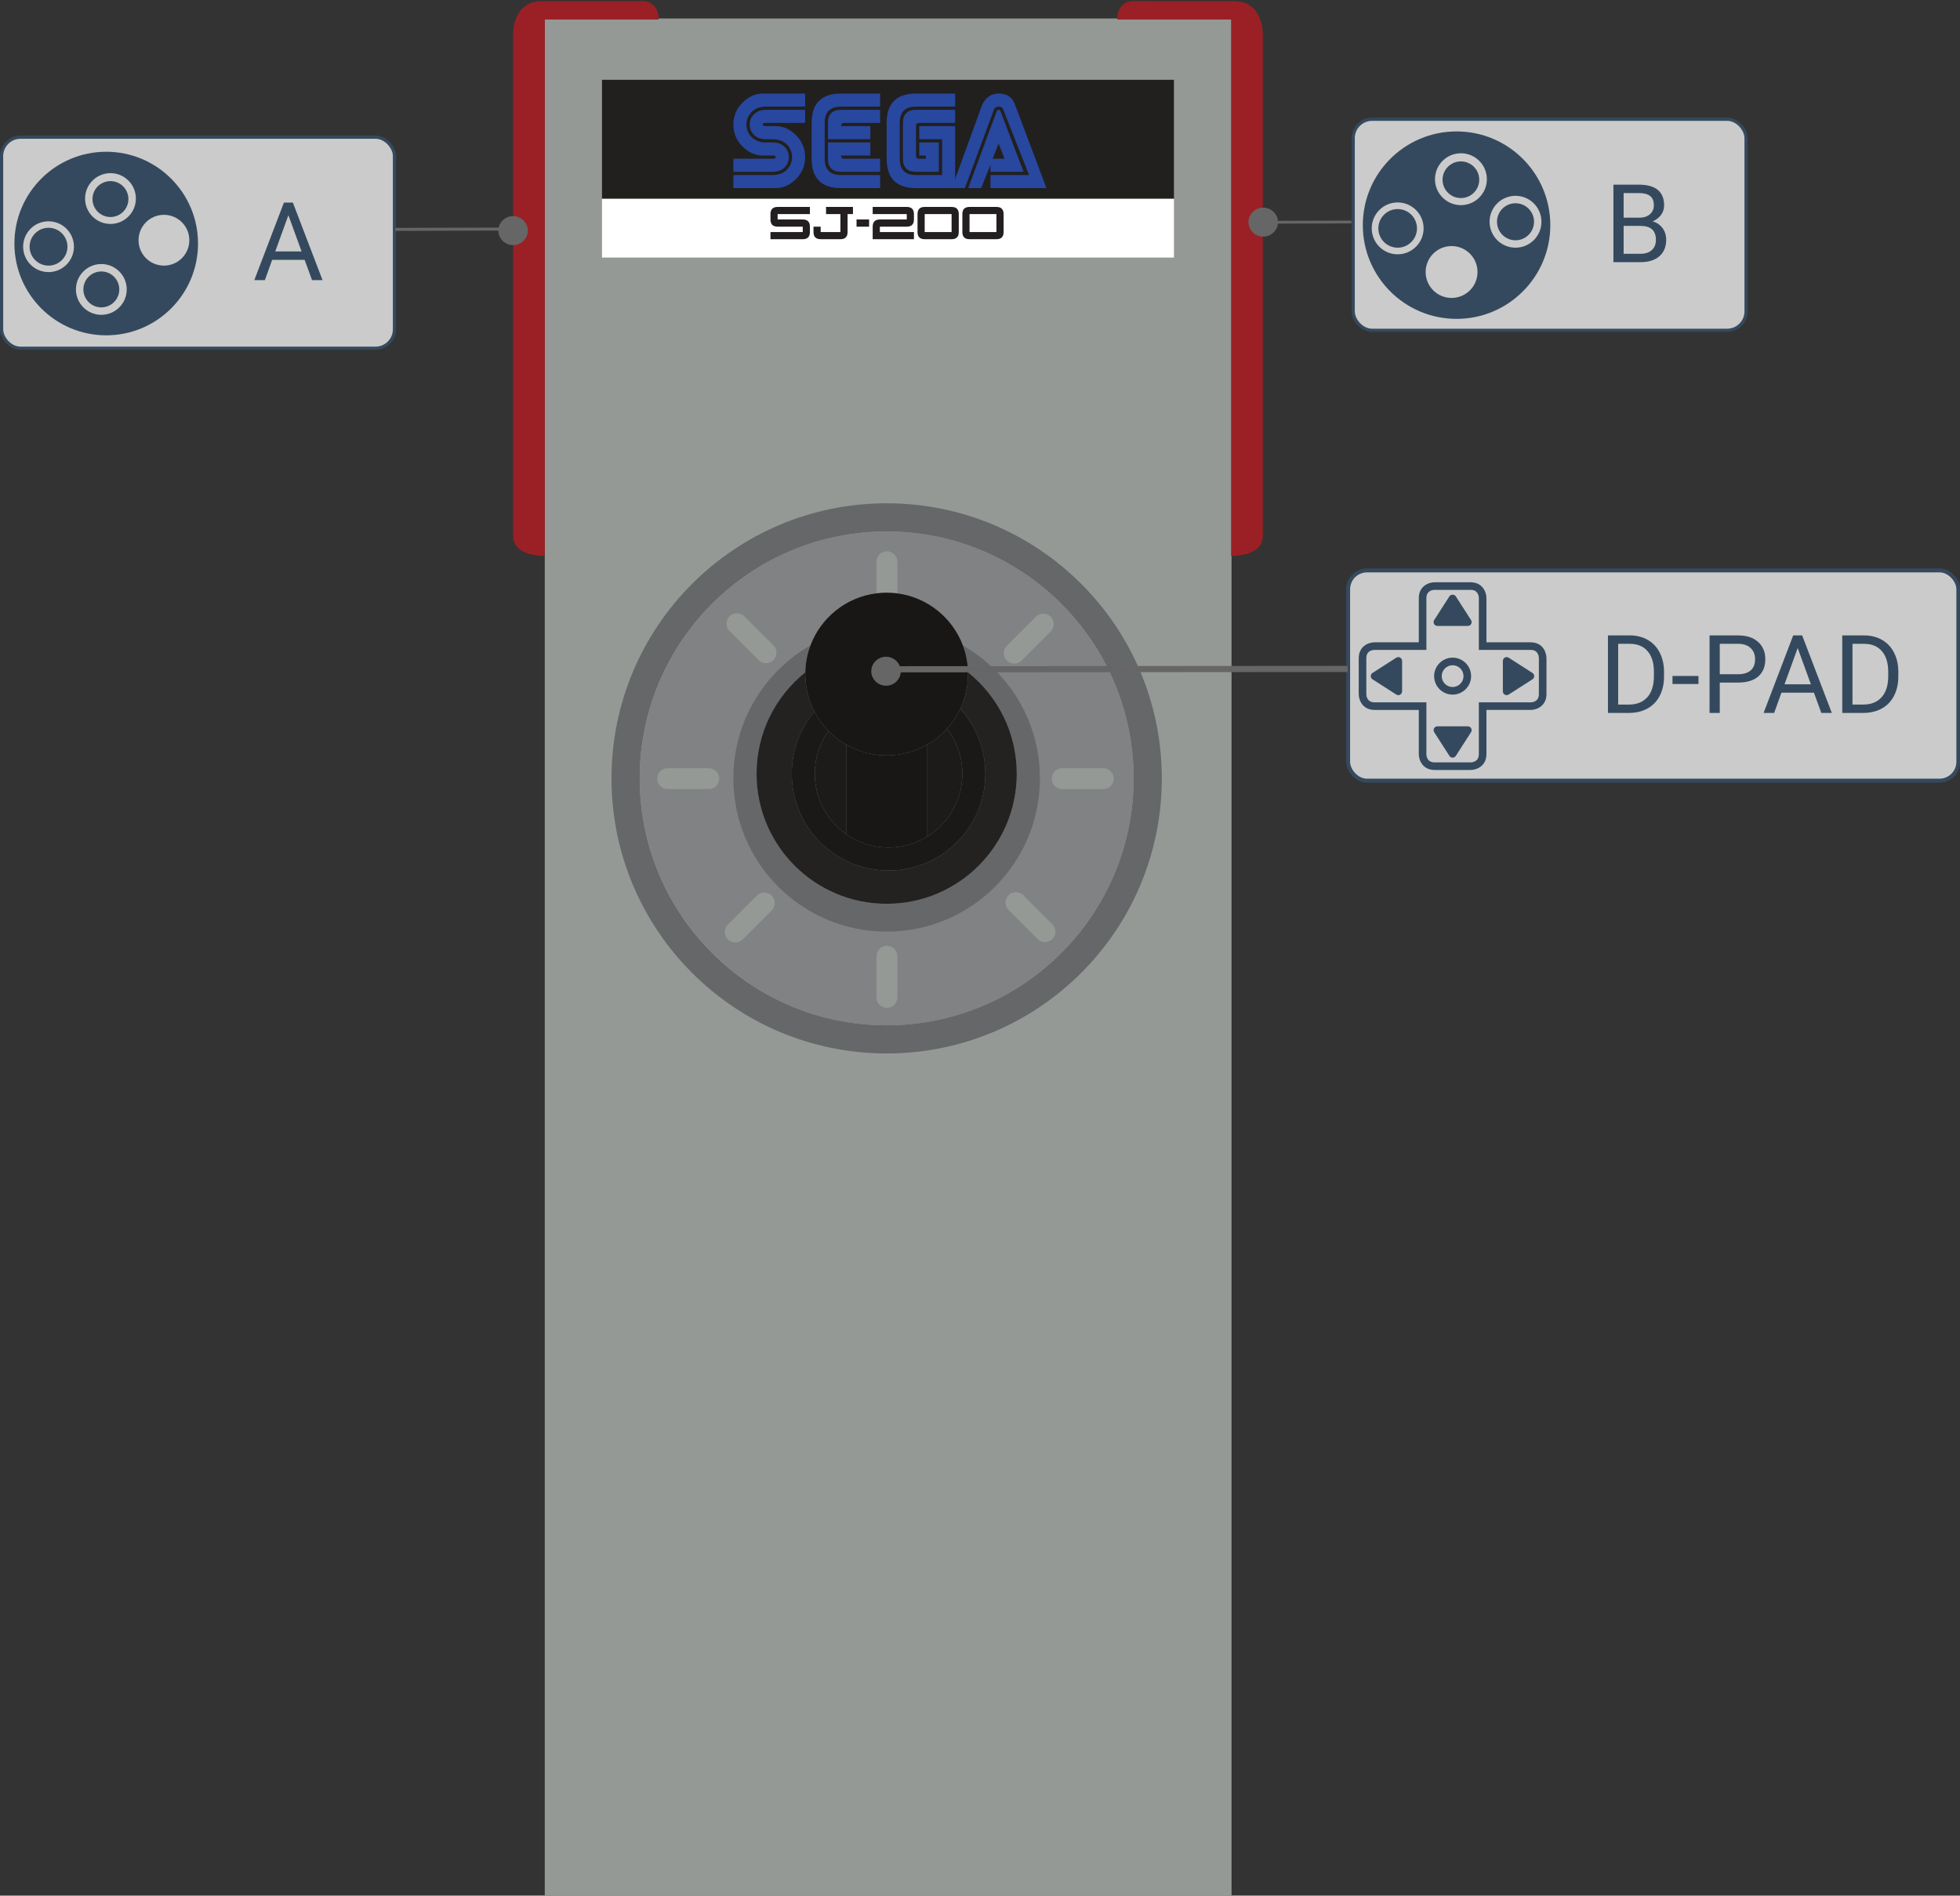 <?xml version="1.0" encoding="UTF-8" standalone="no"?>
<svg
   xmlns:dc="http://purl.org/dc/elements/1.1/"
   xmlns:cc="http://creativecommons.org/ns#"
   xmlns:rdf="http://www.w3.org/1999/02/22-rdf-syntax-ns#"
   xmlns:svg="http://www.w3.org/2000/svg"
   xmlns="http://www.w3.org/2000/svg"
   xmlns:sodipodi="http://sodipodi.sourceforge.net/DTD/sodipodi-0.dtd"
   xmlns:inkscape="http://www.inkscape.org/namespaces/inkscape"
   width="391.947"
   height="379.18"
   version="1.1"
   id="svg41"
   sodipodi:docname="controls.svg"
   inkscape:version="0.92.3 (2405546, 2018-03-11)">
  <rect width="100%" height="100%" fill="#333333" stroke="none"/>
  <sodipodi:namedview
     pagecolor="#ffffff"
     bordercolor="#666666"
     borderopacity="1"
     objecttolerance="10"
     gridtolerance="10"
     guidetolerance="10"
     inkscape:pageopacity="0"
     inkscape:pageshadow="2"
     inkscape:window-width="1920"
     inkscape:window-height="1027"
     id="namedview43"
     showgrid="false"
     fit-margin-top="0"
     fit-margin-left="0"
     fit-margin-right="0"
     fit-margin-bottom="0"
     inkscape:zoom="1.18"
     inkscape:cx="137.10854"
     inkscape:cy="331.6485"
     inkscape:window-x="-8"
     inkscape:window-y="-8"
     inkscape:window-maximized="1"
     inkscape:current-layer="svg41" />
  <defs
     id="defs5">
    <clipPath
       id="a">
      <path
         d="M 0,357.583 H 141.457 V 0 H 0 Z"
         id="path2"
         inkscape:connector-curvature="0" />
    </clipPath>
    <clipPath
       clipPathUnits="userSpaceOnUse"
       id="clipPath18">
      <path
         d="M 0,37.061 H 37.061 V 0 H 0 Z"
         id="path16"
         inkscape:connector-curvature="0" />
    </clipPath>
    <clipPath
       clipPathUnits="userSpaceOnUse"
       id="clipPath18-2">
      <path
         d="M 0,37.061 H 37.061 V 0 H 0 Z"
         id="path16-2"
         inkscape:connector-curvature="0" />
    </clipPath>
  </defs>
  <g
     id="g909"
     transform="matrix(1.896,0,0,1.896,102.604,1.6609495e-6)">
    <path
       id="path7"
       d="M 3.342,200 H 75.776 V 1.949 H 3.342 Z"
       inkscape:connector-curvature="0"
       style="fill:#959995" />
    <g
       id="g39"
       transform="matrix(0.559,0,0,-0.559,-1.6779346e-4,200)"
       clip-path="url(#a)">
      <path
         id="path9"
         d="M 27.458,354.096 H 5.976 v -101.214 c 0,0 -5.976,-0.219 -5.976,3.719 v 94.94 c 0,0 0,6.011 5.355,6.011 h 18.603 c 0,0 3.5,0.517 3.5,-3.456 m 113.998,-2.555 v -94.94 c 0,-3.938 -5.976,-3.719 -5.976,-3.719 v 101.214 h -21.474 c 0,3.973 3.501,3.465 3.501,3.465 0,0 13.23,-0.009 18.594,-0.009 5.355,0 5.355,-6.011 5.355,-6.011"
         inkscape:connector-curvature="0"
         style="fill:#9a2025" />
      <path
         id="path11"
         d="M 124.691,320.259 H 16.774 v 22.462 h 107.917 z"
         inkscape:connector-curvature="0"
         style="fill:#21201f" />
      <path
         id="path13"
         d="M 124.691,309.173 H 16.774 v 11.087 h 107.917 z"
         inkscape:connector-curvature="0"
         style="fill:#ffffff" />
      <path
         id="path15"
         d="m 48.56,316.359 v 1.015 c 0,0.903 0.451,1.354 1.354,1.354 h 6.091 v -1.354 h -6.091 v -1.015 h 4.737 c 0.902,0 1.354,-0.451 1.354,-1.354 v -1.015 c 0,-0.902 -0.452,-1.353 -1.354,-1.353 h -6.091 v 1.353 h 6.091 v 1.015 h -4.737 c -0.903,0 -1.354,0.452 -1.354,1.354 m 10.49,1.015 v 1.354 h 5.076 v -1.354 h -1.015 v -3.384 c 0,-0.902 -0.452,-1.353 -1.354,-1.353 h -3.722 c -0.903,0 -1.354,0.451 -1.354,1.353 v 1.015 h 1.354 v -1.015 h 3.722 v 3.384 z m 5.752,-1.015 h 2.369 v -1.354 h -2.369 z m 10.829,3e-4 c 0,-0.902 -0.451,-1.354 -1.354,-1.354 h -5.075 v -1.015 h 6.429 v -1.353 h -7.783 v 2.368 c 0,0.903 0.451,1.354 1.354,1.354 h 5.075 v 1.015 h -6.429 v 1.354 h 6.429 c 0.903,0 1.354,-0.451 1.354,-1.354 z m 7.106,1.015 h -5.076 v -3.384 h 5.076 z m 1.353,-3.383 c 0,-0.903 -0.451,-1.354 -1.353,-1.354 h -5.076 c -0.902,0 -1.353,0.451 -1.353,1.354 v 3.383 c 0,0.903 0.451,1.354 1.353,1.354 h 5.076 c 0.902,0 1.353,-0.451 1.353,-1.354 z m 7.107,3.383 h -5.076 v -3.384 h 5.076 z m 1.353,-3.383 c 0,-0.903 -0.451,-1.354 -1.353,-1.354 h -5.076 c -0.903,0 -1.354,0.451 -1.354,1.354 v 3.383 c 0,0.903 0.451,1.354 1.354,1.354 h 5.076 c 0.902,0 1.353,-0.451 1.353,-1.354 z"
         inkscape:connector-curvature="0"
         style="fill:#231f20" />
      <path
         id="path17"
         d="m 70.483,164.286 c -25.734,0 -46.595,20.861 -46.595,46.595 0,25.735 20.861,46.595 46.595,46.595 25.735,0 46.595,-20.86 46.595,-46.595 0,-25.734 -20.86,-46.595 -46.595,-46.595 m 0,98.51 c -28.675,0 -51.915,-23.24 -51.915,-51.915 0,-28.674 23.24,-51.915 51.915,-51.915 28.675,0 51.915,23.241 51.915,51.915 0,28.675 -23.24,51.915 -51.915,51.915"
         inkscape:connector-curvature="0"
         style="fill:#656769" />
      <path
         id="path19"
         d="m 117.078,210.881 c 0,-25.734 -20.861,-46.595 -46.595,-46.595 -25.735,0 -46.595,20.861 -46.595,46.595 0,25.735 20.86,46.595 46.595,46.595 25.734,0 46.595,-20.86 46.595,-46.595"
         inkscape:connector-curvature="0"
         style="fill:#818283" />
      <path
         id="path21"
         d="m 99.403,210.881 c 0,-15.969 -12.95,-28.92 -28.92,-28.92 -15.969,0 -28.919,12.951 -28.919,28.92 0,10.737 5.854,20.108 14.543,25.096 -0.595,-1.584 -0.937,-3.29 -0.971,-5.075 v -0.009 c -5.609,-4.489 -9.197,-11.393 -9.197,-19.137 0,-13.554 10.99,-24.544 24.544,-24.544 13.555,0 24.545,10.99 24.545,24.544 0,7.744 -3.588,14.648 -9.197,19.137 v 0.009 c -0.035,1.785 -0.376,3.491 -0.971,5.075 8.689,-4.988 14.543,-14.359 14.543,-25.096"
         inkscape:connector-curvature="0"
         style="fill:#656769" />
      <path
         id="path23"
         d="m 95.028,211.756 c 0,-13.554 -10.99,-24.544 -24.544,-24.544 -13.555,0 -24.545,10.99 -24.545,24.544 0,7.744 3.588,14.648 9.197,19.137 -0.009,-0.105 -0.009,-0.219 -0.009,-0.324 0,-2.546 0.621,-4.953 1.724,-7.07 -2.669,-3.176 -4.27,-7.272 -4.27,-11.743 0,-10.089 8.172,-18.262 18.261,-18.262 10.089,0 18.262,8.173 18.262,18.262 0,4.716 -1.785,9.022 -4.725,12.259 0.936,1.995 1.461,4.209 1.461,6.554 0,0.105 0,0.219 -0.008,0.324 5.608,-4.489 9.196,-11.393 9.196,-19.137"
         inkscape:connector-curvature="0"
         style="fill:#232221" />
      <path
         id="path25"
         d="m 49.115,235.986 -5.486,5.486 c -0.385,0.385 -0.893,0.578 -1.4,0.578 -0.499,0 -1.007,-0.193 -1.392,-0.578 -0.761,-0.761 -0.761,-2.012 0,-2.782 l 5.495,-5.487 c 0.377,-0.385 0.884,-0.577 1.392,-0.577 0.507,0 1.015,0.192 1.391,0.577 0.77,0.762 0.77,2.013 0,2.783 m 52.641,-52.641 -5.486,5.486 c -0.385,0.385 -0.892,0.577 -1.391,0.577 -0.508,0 -1.006,-0.192 -1.391,-0.577 -0.77,-0.761 -0.77,-2.021 0,-2.783 l 5.486,-5.495 c 0.385,-0.385 0.892,-0.569 1.391,-0.569 0.508,0 1.015,0.184 1.391,0.569 0.771,0.77 0.771,2.021 0,2.792 m -0.314,58.057 c -0.771,0.762 -2.022,0.762 -2.783,0 l -5.495,-5.495 c -0.377,-0.385 -0.569,-0.883 -0.569,-1.391 0,-0.508 0.192,-1.006 0.569,-1.391 0.77,-0.77 2.021,-0.77 2.782,0 l 5.496,5.486 c 0.376,0.385 0.568,0.893 0.568,1.391 0,0.508 -0.192,1.015 -0.568,1.4 m -52.642,-52.65 c -0.77,0.77 -2.021,0.77 -2.791,0 l -5.487,-5.486 c -0.385,-0.385 -0.577,-0.893 -0.577,-1.392 0,-0.507 0.192,-1.006 0.577,-1.391 0.762,-0.77 2.022,-0.77 2.783,0 l 5.495,5.487 c 0.376,0.385 0.569,0.892 0.569,1.391 0,0.507 -0.193,1.015 -0.569,1.391 m 23.127,64.402 c -0.359,0.359 -0.849,0.578 -1.391,0.578 -1.085,0 -1.969,-0.884 -1.969,-1.969 v -5.959 c 0.63,0.079 1.269,0.122 1.916,0.122 0.683,0 1.365,-0.043 2.021,-0.131 v 5.968 c 0,0.542 -0.218,1.032 -0.577,1.391 m 0,-74.447 c -0.359,0.359 -0.849,0.577 -1.391,0.577 -1.085,0 -1.969,-0.883 -1.969,-1.968 v -7.771 c 0,-0.542 0.219,-1.032 0.577,-1.391 0.359,-0.359 0.849,-0.577 1.392,-0.577 1.085,0 1.968,0.892 1.968,1.968 v 7.771 c 0,0.542 -0.218,1.032 -0.577,1.391 m 39.437,34.091 h -7.761 c -0.543,0 -1.033,-0.219 -1.391,-0.578 -0.359,-0.358 -0.578,-0.848 -0.578,-1.391 0,-1.085 0.884,-1.969 1.969,-1.969 h 7.761 c 0.543,0 1.033,0.219 1.392,0.578 0.358,0.359 0.577,0.849 0.577,1.391 0,1.085 -0.884,1.969 -1.969,1.969 m -72.478,-1.969 c 0,-0.542 -0.219,-1.032 -0.578,-1.391 -0.358,-0.359 -0.848,-0.578 -1.391,-0.578 h -7.77 c -1.085,0 -1.969,0.884 -1.969,1.969 0,0.543 0.219,1.033 0.578,1.391 0.358,0.359 0.848,0.578 1.391,0.578 h 7.77 c 1.085,0 1.969,-0.884 1.969,-1.969"
         inkscape:connector-curvature="0"
         style="fill:#959995" />
      <path
         id="path27"
         d="m 85.84,230.569 c 0,-2.345 -0.525,-4.559 -1.461,-6.554 -0.657,-1.374 -1.505,-2.634 -2.512,-3.754 -1.093,-1.207 -2.38,-2.24 -3.806,-3.045 -2.231,-1.277 -4.821,-2.004 -7.578,-2.004 -2.756,0 -5.346,0.727 -7.577,2.004 -1.252,0.709 -2.398,1.593 -3.395,2.616 -1.059,1.077 -1.961,2.311 -2.661,3.667 -1.102,2.117 -1.723,4.524 -1.723,7.07 0,0.105 0,0.219 0.008,0.324 v 0.009 c 0.035,1.785 0.377,3.491 0.972,5.075 1.977,5.241 6.729,9.117 12.46,9.826 0.63,0.079 1.269,0.123 1.916,0.123 0.683,0 1.365,-0.044 2.022,-0.132 5.687,-0.752 10.395,-4.611 12.355,-9.817 0.595,-1.584 0.936,-3.29 0.971,-5.075 v -0.009 c 0.009,-0.105 0.009,-0.219 0.009,-0.324"
         inkscape:connector-curvature="0"
         style="fill:#191716" />
      <path
         id="path29"
         d="m 89.104,211.756 c 0,-10.089 -8.173,-18.262 -18.262,-18.262 -10.089,0 -18.262,8.173 -18.262,18.262 0,4.471 1.602,8.567 4.271,11.743 0.7,-1.356 1.601,-2.59 2.66,-3.666 -1.637,-2.276 -2.59,-5.058 -2.59,-8.077 0,-4.743 2.371,-8.925 5.985,-11.437 2.249,-1.566 4.979,-2.485 7.936,-2.485 2.643,0 5.119,0.735 7.219,2.013 4.017,2.441 6.703,6.86 6.703,11.909 0,3.211 -1.085,6.151 -2.896,8.505 1.006,1.12 1.855,2.38 2.511,3.754 2.94,-3.237 4.725,-7.543 4.725,-12.259"
         inkscape:connector-curvature="0"
         style="fill:#1b1918" />
      <path
         id="path31"
         d="m 78.061,217.216 v -17.369 c -2.1,-1.278 -4.576,-2.013 -7.219,-2.013 -2.958,0 -5.688,0.919 -7.936,2.485 v 16.897 c 2.231,-1.277 4.821,-2.004 7.577,-2.004 2.757,0 5.347,0.727 7.578,2.004"
         inkscape:connector-curvature="0"
         style="fill:#191716" />
      <path
         id="path33"
         d="m 62.906,217.216 v -16.897 c -3.614,2.512 -5.985,6.694 -5.985,11.437 0,3.019 0.954,5.801 2.59,8.076 0.997,-1.023 2.144,-1.907 3.395,-2.616 m 21.858,-5.46 c 0,-5.049 -2.686,-9.468 -6.703,-11.909 v 17.369 c 1.427,0.805 2.713,1.838 3.807,3.045 1.811,-2.354 2.896,-5.294 2.896,-8.505"
         inkscape:connector-curvature="0"
         style="fill:#1c1b1a" />
      <path
         id="path35"
         d="m 44.642,334.28 c 0,0.752 0.27,1.401 0.81,1.948 0.54,0.547 1.296,0.821 2.266,0.821 h 7.383 v -2.461 h -7.383 c -0.41,0 -0.615,-0.103 -0.615,-0.308 0,-0.205 0.205,-0.308 0.615,-0.308 h 1.846 c 1.408,0 2.683,-0.57 3.825,-1.712 1.141,-1.142 1.712,-2.519 1.712,-4.132 0,-1.6 -0.571,-2.974 -1.712,-4.123 -1.142,-1.148 -2.417,-1.722 -3.825,-1.722 h -7.998 v 2.461 h 7.383 c 1.135,0 2.034,0.335 2.697,1.005 0.663,0.669 0.994,1.462 0.994,2.379 0,0.929 -0.331,1.726 -0.994,2.389 -0.663,0.663 -1.562,0.994 -2.697,0.994 h -1.231 c -0.97,0 -1.726,0.27 -2.266,0.81 -0.54,0.541 -0.81,1.193 -0.81,1.959 m -3.076,0 c 0,1.6 0.571,2.974 1.712,4.122 1.142,1.149 2.417,1.723 3.825,1.723 h 7.998 v -2.461 h -7.383 c -1.135,0 -2.033,-0.335 -2.697,-1.005 -0.663,-0.67 -0.994,-1.463 -0.994,-2.379 0,-0.93 0.331,-1.726 0.994,-2.389 0.664,-0.663 1.562,-0.995 2.697,-0.995 h 1.231 c 0.97,0 1.726,-0.27 2.266,-0.81 0.54,-0.54 0.81,-1.193 0.81,-1.958 0,-0.752 -0.27,-1.402 -0.81,-1.949 -0.54,-0.547 -1.296,-0.82 -2.266,-0.82 h -7.383 v 2.461 h 7.383 c 0.41,0 0.615,0.102 0.615,0.308 0,0.205 -0.205,0.307 -0.615,0.307 h -1.846 c -1.408,0 -2.683,0.571 -3.825,1.713 -1.141,1.141 -1.712,2.519 -1.712,4.132 m 17.842,-3.384 h 7.998 v -2.461 h -5.537 c 0,-0.41 0.205,-0.615 0.615,-0.615 h 6.768 v -2.461 h -7.383 c -1.641,0 -2.461,0.82 -2.461,2.461 z m 0,0.615 v 3.077 c 0,1.64 0.82,2.461 2.461,2.461 h 7.383 v -2.461 h -6.768 c -0.41,0 -0.615,-0.206 -0.615,-0.616 h 5.537 v -2.461 z m -3.076,3.077 c 0,3.691 1.845,5.537 5.537,5.537 h 7.383 v -2.461 h -7.383 c -2.051,0 -3.076,-1.026 -3.076,-3.076 v -6.768 c 0,-2.051 1.025,-3.077 3.076,-3.077 h 7.383 v -2.461 h -7.383 c -3.692,0 -5.537,1.846 -5.537,5.538 z m 17.227,-4e-4 c 0,1.641 0.82,2.461 2.461,2.461 h 7.383 v -2.461 h -6.768 c -0.41,0 -0.615,-0.205 -0.615,-0.615 v -5.538 c 0,-0.41 0.205,-0.615 0.615,-0.615 h 1.231 v 0.615 h -1.231 v 2.461 h 3.692 v -5.537 h -4.307 c -1.641,0 -2.461,0.821 -2.461,2.461 z m -3.076,0 c 0,3.691 1.845,5.537 5.537,5.537 h 7.383 v -2.461 h -7.383 c -2.051,0 -3.076,-1.025 -3.076,-3.076 v -6.768 c 0,-2.051 1.025,-3.076 3.076,-3.076 h 4.922 v 6.768 h -4.307 v 2.461 h 6.768 v -11.69 h -7.383 c -3.692,0 -5.537,1.846 -5.537,5.537 z"
         inkscape:connector-curvature="0"
         style="fill:#28479f" />
      <path
         id="path37"
         d="m 91.607,330.691 -1.128,-2.871 h 2.256 z m -1.538,-5.332 v 1.333 l -1.743,-4.409 h -2.461 l 5.332,14.355 c 0.068,0.274 0.205,0.411 0.41,0.411 0.205,0 0.342,-0.137 0.41,-0.411 l 4.307,-11.279 z m 0,-0.615 h 7.28 l -4.922,12.51 c -0.136,0.273 -0.41,0.41 -0.82,0.41 -0.342,0 -0.615,-0.137 -0.82,-0.41 l -5.538,-14.971 h -2.461 l 5.743,15.791 c 0.683,1.367 1.709,2.051 3.076,2.051 1.572,0 2.598,-0.684 3.076,-2.051 l 5.948,-15.791 h -10.562 z"
         inkscape:connector-curvature="0"
         style="fill:#28479f" />
    </g>
  </g>
  <g
     id="g5956"
     transform="matrix(0.318,0,0,0.318,-4.518,-149.476)">
    <g
       id="g1566">
      <rect
         style="fill:#f1f1f1;fill-opacity:0.8;stroke:#35495e;stroke-width:1.996;stroke-miterlimit:4;stroke-dasharray:none;stroke-opacity:1"
         id="rect4529-1"
         width="247.046"
         height="132.735"
         x="15.214"
         y="556.348"
         ry="11.888" />
      <g
         aria-label="A"
         style="font-style:normal;font-weight:normal;font-size:68.579px;line-height:1.25;font-family:sans-serif;letter-spacing:0px;word-spacing:0px;fill:#35495e;fill-opacity:1;stroke:none;stroke-width:1.714"
         id="text4597-8">
        <path
           inkscape:connector-curvature="0"
           d="m 205.774,633.51 h -20.426 l -4.588,12.725 h -6.63 l 18.618,-48.756 h 5.626 l 18.652,48.756 h -6.597 z m -18.484,-5.291 h 16.576 l -8.305,-22.804 z"
           style="font-style:normal;font-variant:normal;font-weight:normal;font-stretch:normal;font-family:Roboto;-inkscape-font-specification:Roboto;fill:#35495e;fill-opacity:1;stroke-width:1.714"
           id="path5816" />
      </g>
      <g
         style="fill:#ffffff"
         id="g10"
         transform="matrix(3.121,0,0,-3.121,22.95,681.173)">
        <g
           style="fill:#35495e;fill-opacity:1"
           id="g12">
          <g
             style="fill:#35495e;fill-opacity:1"
             id="g14"
             clip-path="url(#clipPath18)">
            <g
               style="fill:#35495e;fill-opacity:1"
               id="g20"
               transform="translate(30.23,14.114)">
              <path
                 d="m 0,0 c -2.826,0 -5.118,2.292 -5.118,5.119 0,2.826 2.292,5.117 5.118,5.117 2.827,0 5.118,-2.291 5.118,-5.117 C 5.118,2.292 2.827,0 0,0 m -10.77,8.397 c -2.827,0 -5.118,2.292 -5.118,5.119 0,2.826 2.291,5.118 5.118,5.118 2.827,0 5.118,-2.292 5.118,-5.118 0,-2.827 -2.291,-5.119 -5.118,-5.119 m -1.844,-18.314 c -2.827,0 -5.118,2.292 -5.118,5.118 0,2.827 2.291,5.118 5.118,5.118 2.826,0 5.118,-2.291 5.118,-5.118 0,-2.826 -2.292,-5.118 -5.118,-5.118 m -10.639,8.611 c -2.827,0 -5.118,2.291 -5.118,5.119 0,2.826 2.291,5.117 5.118,5.117 2.827,0 5.118,-2.291 5.118,-5.117 0,-2.828 -2.291,-5.119 -5.118,-5.119 m 11.623,24.253 c -10.216,0 -18.498,-8.281 -18.498,-18.498 0,-10.216 8.282,-18.498 18.498,-18.498 10.216,0 18.498,8.282 18.498,18.498 0,10.217 -8.282,18.498 -18.498,18.498"
                 style="fill:#35495e;fill-opacity:1;fill-rule:nonzero;stroke:none"
                 id="path22"
                 inkscape:connector-curvature="0" />
            </g>
            <g
               style="fill:#35495e;fill-opacity:1"
               id="g24"
               transform="translate(21.235,9.315)">
              <path
                 d="m 0,0 c 0,-1.998 -1.621,-3.619 -3.619,-3.619 -1.999,0 -3.619,1.621 -3.619,3.619 0,1.999 1.62,3.619 3.619,3.619 C -1.621,3.619 0,1.999 0,0"
                 style="fill:#35495e;fill-opacity:1;fill-rule:nonzero;stroke:none"
                 id="path26"
                 inkscape:connector-curvature="0" />
            </g>
            <g
               style="fill:#35495e;fill-opacity:1"
               id="g28"
               transform="translate(10.789,17.926)">
              <path
                 d="m 0,0 c 0,-2.105 -1.707,-3.813 -3.812,-3.813 -2.105,0 -3.812,1.708 -3.812,3.813 0,2.105 1.707,3.812 3.812,3.812 C -1.707,3.812 0,2.105 0,0"
                 style="fill:#35495e;fill-opacity:1;fill-rule:nonzero;stroke:none"
                 id="path30"
                 inkscape:connector-curvature="0" />
            </g>
            <g
               style="fill:#35495e;fill-opacity:1"
               id="g32"
               transform="translate(23.073,27.526)">
              <path
                 d="m 0,0 c 0,-1.999 -1.621,-3.619 -3.619,-3.619 -1.999,0 -3.619,1.62 -3.619,3.619 0,1.999 1.62,3.619 3.619,3.619 C -1.621,3.619 0,1.999 0,0"
                 style="fill:#35495e;fill-opacity:1;fill-rule:nonzero;stroke:none"
                 id="path34"
                 inkscape:connector-curvature="0" />
            </g>
          </g>
        </g>
      </g>
    </g>
  </g>
  <g
     id="g5972"
     transform="matrix(0.318,0,0,0.318,163.612,-149.939)">
    <rect
       ry="11.888"
       y="546.523"
       x="336.451"
       height="132.735"
       width="247.046"
       id="rect4529-1-7"
       style="fill:#f1f1f1;fill-opacity:0.8;stroke:#35495e;stroke-width:1.996;stroke-miterlimit:4;stroke-dasharray:none;stroke-opacity:1" />
    <g
       id="text4597-8-4"
       style="font-style:normal;font-weight:normal;font-size:68.579px;line-height:1.25;font-family:sans-serif;letter-spacing:0px;word-spacing:0px;fill:#35495e;fill-opacity:1;stroke:none;stroke-width:1.714"
       aria-label="B">
      <path
         id="path5822"
         style="font-style:normal;font-variant:normal;font-weight:normal;font-stretch:normal;font-family:Roboto;-inkscape-font-specification:Roboto;fill:#35495e;fill-opacity:1;stroke-width:1.714"
         d="m 500.088,636.409 v -48.756 h 15.939 q 7.936,0 11.921,3.282 4.018,3.282 4.018,9.711 0,3.416 -1.942,6.061 -1.942,2.612 -5.291,4.052 3.951,1.105 6.228,4.219 2.311,3.081 2.311,7.367 0,6.563 -4.253,10.314 -4.253,3.75 -12.021,3.75 z m 6.429,-22.804 v 17.547 h 10.615 q 4.487,0 7.066,-2.311 2.612,-2.344 2.612,-6.429 0,-8.807 -9.577,-8.807 z m 0,-5.157 h 9.711 q 4.219,0 6.731,-2.11 2.545,-2.11 2.545,-5.726 0,-4.018 -2.344,-5.827 -2.344,-1.842 -7.133,-1.842 h -9.51 z"
         inkscape:connector-curvature="0" />
    </g>
    <g
       transform="matrix(3.187,0,0,-3.187,342.175,672.287)"
       id="g10-3"
       style="fill:#35495e;fill-opacity:1">
      <g
         id="g12-4"
         style="fill:#35495e;fill-opacity:1">
        <g
           clip-path="url(#clipPath18-2)"
           id="g14-7"
           style="fill:#35495e;fill-opacity:1">
          <g
             transform="translate(30.23,14.114)"
             id="g20-8"
             style="fill:#35495e;fill-opacity:1">
            <path
               inkscape:connector-curvature="0"
               id="path22-4"
               style="fill:#35495e;fill-opacity:1;fill-rule:nonzero;stroke:none"
               d="m 0,0 c -2.826,0 -5.118,2.292 -5.118,5.119 0,2.826 2.292,5.117 5.118,5.117 2.827,0 5.118,-2.291 5.118,-5.117 C 5.118,2.292 2.827,0 0,0 m -10.77,8.397 c -2.827,0 -5.118,2.292 -5.118,5.119 0,2.826 2.291,5.118 5.118,5.118 2.827,0 5.118,-2.292 5.118,-5.118 0,-2.827 -2.291,-5.119 -5.118,-5.119 m -1.844,-18.314 c -2.827,0 -5.118,2.292 -5.118,5.118 0,2.827 2.291,5.118 5.118,5.118 2.826,0 5.118,-2.291 5.118,-5.118 0,-2.826 -2.292,-5.118 -5.118,-5.118 m -10.639,8.611 c -2.827,0 -5.118,2.291 -5.118,5.119 0,2.826 2.291,5.117 5.118,5.117 2.827,0 5.118,-2.291 5.118,-5.117 0,-2.828 -2.291,-5.119 -5.118,-5.119 m 11.623,24.253 c -10.216,0 -18.498,-8.281 -18.498,-18.498 0,-10.216 8.282,-18.498 18.498,-18.498 10.216,0 18.498,8.282 18.498,18.498 0,10.217 -8.282,18.498 -18.498,18.498" />
          </g>
          <g
             transform="translate(33.885,19.232)"
             id="g24-3"
             style="fill:#35495e;fill-opacity:1">
            <path
               inkscape:connector-curvature="0"
               id="path26-4"
               style="fill:#35495e;fill-opacity:1;fill-rule:nonzero;stroke:none"
               d="m 0,0 c 0,-2.019 -1.636,-3.655 -3.654,-3.655 -2.019,0 -3.655,1.636 -3.655,3.655 0,2.018 1.636,3.654 3.655,3.654 C -1.636,3.654 0,2.018 0,0" />
          </g>
          <g
             transform="translate(10.789,17.926)"
             id="g28-1"
             style="fill:#35495e;fill-opacity:1">
            <path
               inkscape:connector-curvature="0"
               id="path30-2"
               style="fill:#35495e;fill-opacity:1;fill-rule:nonzero;stroke:none"
               d="m 0,0 c 0,-2.105 -1.707,-3.813 -3.812,-3.813 -2.105,0 -3.812,1.708 -3.812,3.813 0,2.105 1.707,3.812 3.812,3.812 C -1.707,3.812 0,2.105 0,0" />
          </g>
          <g
             transform="translate(23.073,27.526)"
             id="g32-6"
             style="fill:#35495e;fill-opacity:1">
            <path
               inkscape:connector-curvature="0"
               id="path34-23"
               style="fill:#35495e;fill-opacity:1;fill-rule:nonzero;stroke:none"
               d="m 0,0 c 0,-1.999 -1.621,-3.619 -3.619,-3.619 -1.999,0 -3.619,1.62 -3.619,3.619 0,1.999 1.62,3.619 3.619,3.619 C -1.621,3.619 0,1.999 0,0" />
          </g>
        </g>
      </g>
    </g>
  </g>
  <g
     id="g5898"
     transform="matrix(0.318,0,0,0.318,269.193,113.701)">
    <rect
       ry="11.844"
       y="1.242"
       x="1.242"
       height="132.248"
       width="383.739"
       id="rect4529"
       style="fill:#f1f1f1;fill-opacity:0.8;stroke:#35495e;stroke-width:2.484;stroke-miterlimit:4;stroke-dasharray:none;stroke-opacity:1" />
    <g
       style="fill:#35495e;fill-opacity:1"
       transform="matrix(3.186,0,0,3.186,7.912,8.704)"
       id="g4567">
      <g
         style="fill:#35495e;fill-opacity:1"
         id="g4537">
        <g
           style="fill:#35495e;fill-opacity:1"
           id="g4535">
          <g
             style="fill:#35495e;fill-opacity:1"
             id="g4533">
            <path
               style="fill:#35495e;fill-opacity:1"
               inkscape:connector-curvature="0"
               d="m 22.085,37.058 h -7.111 c -2.289,0 -3.119,-1.866 -3.119,-3.121 V 25.205 H 3.121 C 0.831,25.205 0,23.339 0,22.084 v -7.11 c 0,-2.289 1.867,-3.12 3.121,-3.12 h 8.734 V 3.121 C 11.855,0.831 13.72,0 14.974,0 h 7.111 c 2.29,0 3.121,1.867 3.121,3.121 v 8.733 h 8.731 c 1.201,0 2.154,0.525 2.684,1.48 0.207,0.375 0.456,1.112 0.429,1.639 h 0.008 v 7.11 c 0,2.29 -1.866,3.121 -3.121,3.121 h -8.731 v 8.732 c 0,2.291 -1.866,3.122 -3.121,3.122 z M 3.121,13.353 C 2.745,13.359 1.5,13.492 1.5,14.973 v 7.11 c 0.006,0.376 0.139,1.621 1.621,1.621 h 10.233 v 10.232 c 0.005,0.376 0.139,1.621 1.619,1.621 h 7.108 c 0.384,-0.006 1.624,-0.142 1.624,-1.621 V 23.705 h 10.231 c 0.376,-0.006 1.621,-0.14 1.621,-1.621 v -7.121 c -0.005,-0.287 -0.112,-1.609 -1.62,-1.609 H 23.707 V 3.121 C 23.701,2.745 23.568,1.5 22.086,1.5 h -7.111 c -0.376,0.006 -1.619,0.139 -1.619,1.621 v 10.232 z"
               id="path4531" />
          </g>
        </g>
      </g>
      <g
         style="fill:#35495e;fill-opacity:1"
         id="g4541">
        <path
           style="fill:#35495e;fill-opacity:1"
           inkscape:connector-curvature="0"
           d="m 18.531,22.181 c -2.012,0 -3.649,-1.638 -3.649,-3.651 0,-2.013 1.637,-3.65 3.649,-3.65 2.013,0 3.65,1.638 3.65,3.65 0,2.014 -1.638,3.651 -3.65,3.651 z m 0,-5.801 c -1.185,0 -2.149,0.965 -2.149,2.15 0,1.187 0.964,2.151 2.149,2.151 1.186,0 2.15,-0.965 2.15,-2.151 0,-1.186 -0.965,-2.15 -2.15,-2.15 z"
           id="path4539" />
      </g>
      <g
         style="fill:#35495e;fill-opacity:1"
         id="g4547">
        <path
           style="fill:#35495e;fill-opacity:1"
           inkscape:connector-curvature="0"
           d="m 18.53,3.183 -3.005,4.684 h 6.012 z"
           id="path4543" />
        <path
           style="fill:#35495e;fill-opacity:1"
           inkscape:connector-curvature="0"
           d="m 21.536,8.617 h -6.012 c -0.274,0 -0.526,-0.15 -0.658,-0.39 -0.131,-0.241 -0.121,-0.534 0.027,-0.765 l 3.005,-4.684 c 0.276,-0.431 0.987,-0.43 1.262,0 l 3.007,4.684 c 0.148,0.231 0.159,0.524 0.027,0.765 -0.131,0.24 -0.383,0.39 -0.658,0.39 z m -4.639,-1.5 h 3.267 L 18.53,4.572 Z"
           id="path4545" />
      </g>
      <g
         style="fill:#35495e;fill-opacity:1"
         id="g4553">
        <path
           style="fill:#35495e;fill-opacity:1"
           inkscape:connector-curvature="0"
           d="m 3.125,18.53 4.684,3.004 v -6.01 z"
           id="path4549" />
        <path
           style="fill:#35495e;fill-opacity:1"
           inkscape:connector-curvature="0"
           d="m 7.809,22.284 c -0.141,0 -0.282,-0.04 -0.405,-0.119 L 2.72,19.161 C 2.505,19.024 2.375,18.786 2.375,18.53 c 0,-0.256 0.13,-0.493 0.345,-0.631 l 4.684,-3.006 c 0.23,-0.147 0.524,-0.159 0.765,-0.027 0.24,0.131 0.39,0.384 0.39,0.658 v 6.01 c 0,0.274 -0.149,0.526 -0.39,0.658 -0.113,0.062 -0.237,0.092 -0.36,0.092 z M 4.514,18.53 7.059,20.162 v -3.265 z"
           id="path4551" />
      </g>
      <g
         style="fill:#35495e;fill-opacity:1"
         id="g4559">
        <path
           style="fill:#35495e;fill-opacity:1"
           inkscape:connector-curvature="0"
           d="m 33.879,18.529 -4.685,-3.005 v 6.01 z"
           id="path4555" />
        <path
           style="fill:#35495e;fill-opacity:1"
           inkscape:connector-curvature="0"
           d="m 29.195,22.284 c -0.124,0 -0.247,-0.03 -0.359,-0.092 -0.241,-0.132 -0.391,-0.384 -0.391,-0.658 v -6.01 c 0,-0.274 0.149,-0.526 0.391,-0.658 0.239,-0.132 0.532,-0.123 0.765,0.027 l 4.685,3.005 c 0.215,0.138 0.345,0.376 0.345,0.631 0,0.255 -0.13,0.493 -0.345,0.631 L 29.6,22.165 c -0.123,0.079 -0.265,0.119 -0.405,0.119 z m 0.75,-5.388 v 3.266 l 2.546,-1.633 z"
           id="path4557" />
      </g>
      <g
         style="fill:#35495e;fill-opacity:1"
         id="g4565">
        <path
           style="fill:#35495e;fill-opacity:1"
           inkscape:connector-curvature="0"
           d="m 18.53,33.876 3.007,-4.684 h -6.012 z"
           id="path4561" />
        <path
           style="fill:#35495e;fill-opacity:1"
           inkscape:connector-curvature="0"
           d="m 18.53,34.626 v 0 c -0.255,0 -0.493,-0.13 -0.631,-0.345 l -3.005,-4.684 c -0.148,-0.231 -0.158,-0.524 -0.027,-0.765 0.132,-0.241 0.384,-0.391 0.658,-0.391 h 6.012 c 0.274,0 0.526,0.149 0.658,0.391 0.132,0.24 0.121,0.534 -0.027,0.765 l -3.007,4.684 c -0.138,0.215 -0.376,0.345 -0.631,0.345 z m -1.633,-4.684 1.633,2.545 1.634,-2.545 z"
           id="path4563" />
      </g>
    </g>
    <g
       id="text4597"
       style="font-style:normal;font-weight:normal;font-size:68.579px;line-height:1.25;font-family:sans-serif;letter-spacing:0px;word-spacing:0px;fill:#35495e;fill-opacity:1;stroke:none;stroke-width:1.714"
       aria-label="D-PAD">
      <path
         id="path5755"
         style="font-style:normal;font-variant:normal;font-weight:normal;font-stretch:normal;font-family:Roboto;-inkscape-font-specification:Roboto;fill:#35495e;fill-opacity:1;stroke-width:1.714"
         d="M 164.636,90.884 V 42.129 h 13.763 q 6.362,0 11.251,2.813 4.889,2.813 7.534,8.003 2.679,5.19 2.712,11.921 v 3.114 q 0,6.898 -2.679,12.088 -2.645,5.19 -7.601,7.97 -4.922,2.779 -11.486,2.846 z m 6.429,-43.465 v 38.208 h 6.764 q 7.434,0 11.553,-4.621 4.152,-4.621 4.152,-13.16 v -2.846 q 0,-8.305 -3.918,-12.892 -3.884,-4.621 -11.05,-4.688 z"
         inkscape:connector-curvature="0" />
      <path
         id="path5757"
         style="font-style:normal;font-variant:normal;font-weight:normal;font-stretch:normal;font-family:Roboto;-inkscape-font-specification:Roboto;fill:#35495e;fill-opacity:1;stroke-width:1.714"
         d="m 221.562,72.701 h -16.341 v -5.056 h 16.341 z"
         inkscape:connector-curvature="0" />
      <path
         id="path5759"
         style="font-style:normal;font-variant:normal;font-weight:normal;font-stretch:normal;font-family:Roboto;-inkscape-font-specification:Roboto;fill:#35495e;fill-opacity:1;stroke-width:1.714"
         d="m 234.957,71.797 v 19.087 h -6.429 V 42.129 h 17.982 q 8.003,0 12.524,4.085 4.554,4.085 4.554,10.816 0,7.099 -4.454,10.95 -4.42,3.817 -12.691,3.817 z m 0,-5.257 h 11.553 q 5.157,0 7.903,-2.411 2.746,-2.444 2.746,-7.032 0,-4.353 -2.746,-6.965 -2.746,-2.612 -7.534,-2.712 h -11.921 z"
         inkscape:connector-curvature="0" />
      <path
         id="path5761"
         style="font-style:normal;font-variant:normal;font-weight:normal;font-stretch:normal;font-family:Roboto;-inkscape-font-specification:Roboto;fill:#35495e;fill-opacity:1;stroke-width:1.714"
         d="m 294.16,78.16 h -20.426 l -4.588,12.725 h -6.63 l 18.618,-48.756 h 5.626 l 18.652,48.756 h -6.597 z m -18.484,-5.291 h 16.576 l -8.305,-22.804 z"
         inkscape:connector-curvature="0" />
      <path
         id="path5763"
         style="font-style:normal;font-variant:normal;font-weight:normal;font-stretch:normal;font-family:Roboto;-inkscape-font-specification:Roboto;fill:#35495e;fill-opacity:1;stroke-width:1.714"
         d="M 311.974,90.884 V 42.129 h 13.763 q 6.362,0 11.251,2.813 4.889,2.813 7.534,8.003 2.679,5.19 2.712,11.921 v 3.114 q 0,6.898 -2.679,12.088 -2.645,5.19 -7.601,7.97 -4.922,2.779 -11.486,2.846 z m 6.429,-43.465 v 38.208 h 6.764 q 7.434,0 11.553,-4.621 4.152,-4.621 4.152,-13.16 v -2.846 q 0,-8.305 -3.918,-12.892 -3.884,-4.621 -11.05,-4.688 z"
         inkscape:connector-curvature="0" />
    </g>
  </g>
  <ellipse
     style="opacity:1;fill:#666666;fill-opacity:1;stroke:#666666"
     id="path1078"
     cx="177.18"
     cy="134.265"
     rx="2.453"
     ry="2.4" />
  <ellipse
     style="opacity:1;fill:#666666;fill-opacity:1;stroke:#666666"
     id="path1078-1"
     cx="102.604"
     cy="46.129"
     rx="2.453"
     ry="2.4" />
  <ellipse
     style="opacity:1;fill:#666666;fill-opacity:1;stroke:#666666"
     id="path1078-4"
     cx="252.604"
     cy="44.434"
     rx="2.453"
     ry="2.4" />
  <path
     style="fill:#666666;fill-opacity:1;stroke:#666666;stroke-width:1.232px;stroke-linecap:butt;stroke-linejoin:miter;stroke-opacity:1"
     d="m 269.483,133.807 -90.962,0.068"
     id="path1076-2"
     inkscape:connector-curvature="0" />
  <path
     style="fill:#666666;fill-opacity:1;stroke:#666666;stroke-width:0.554px;stroke-linecap:butt;stroke-linejoin:miter;stroke-opacity:1"
     d="m 270.242,44.4 -18.34,0.068"
     id="path1076-2-0"
     inkscape:connector-curvature="0" />
  <path
     style="fill:#666666;fill-opacity:1;stroke:#666666;stroke-width:0.599px;stroke-linecap:butt;stroke-linejoin:miter;stroke-opacity:1"
     d="m 100.54,45.817 -21.489,0.068"
     id="path1076-2-0-7"
     inkscape:connector-curvature="0" />
</svg>
